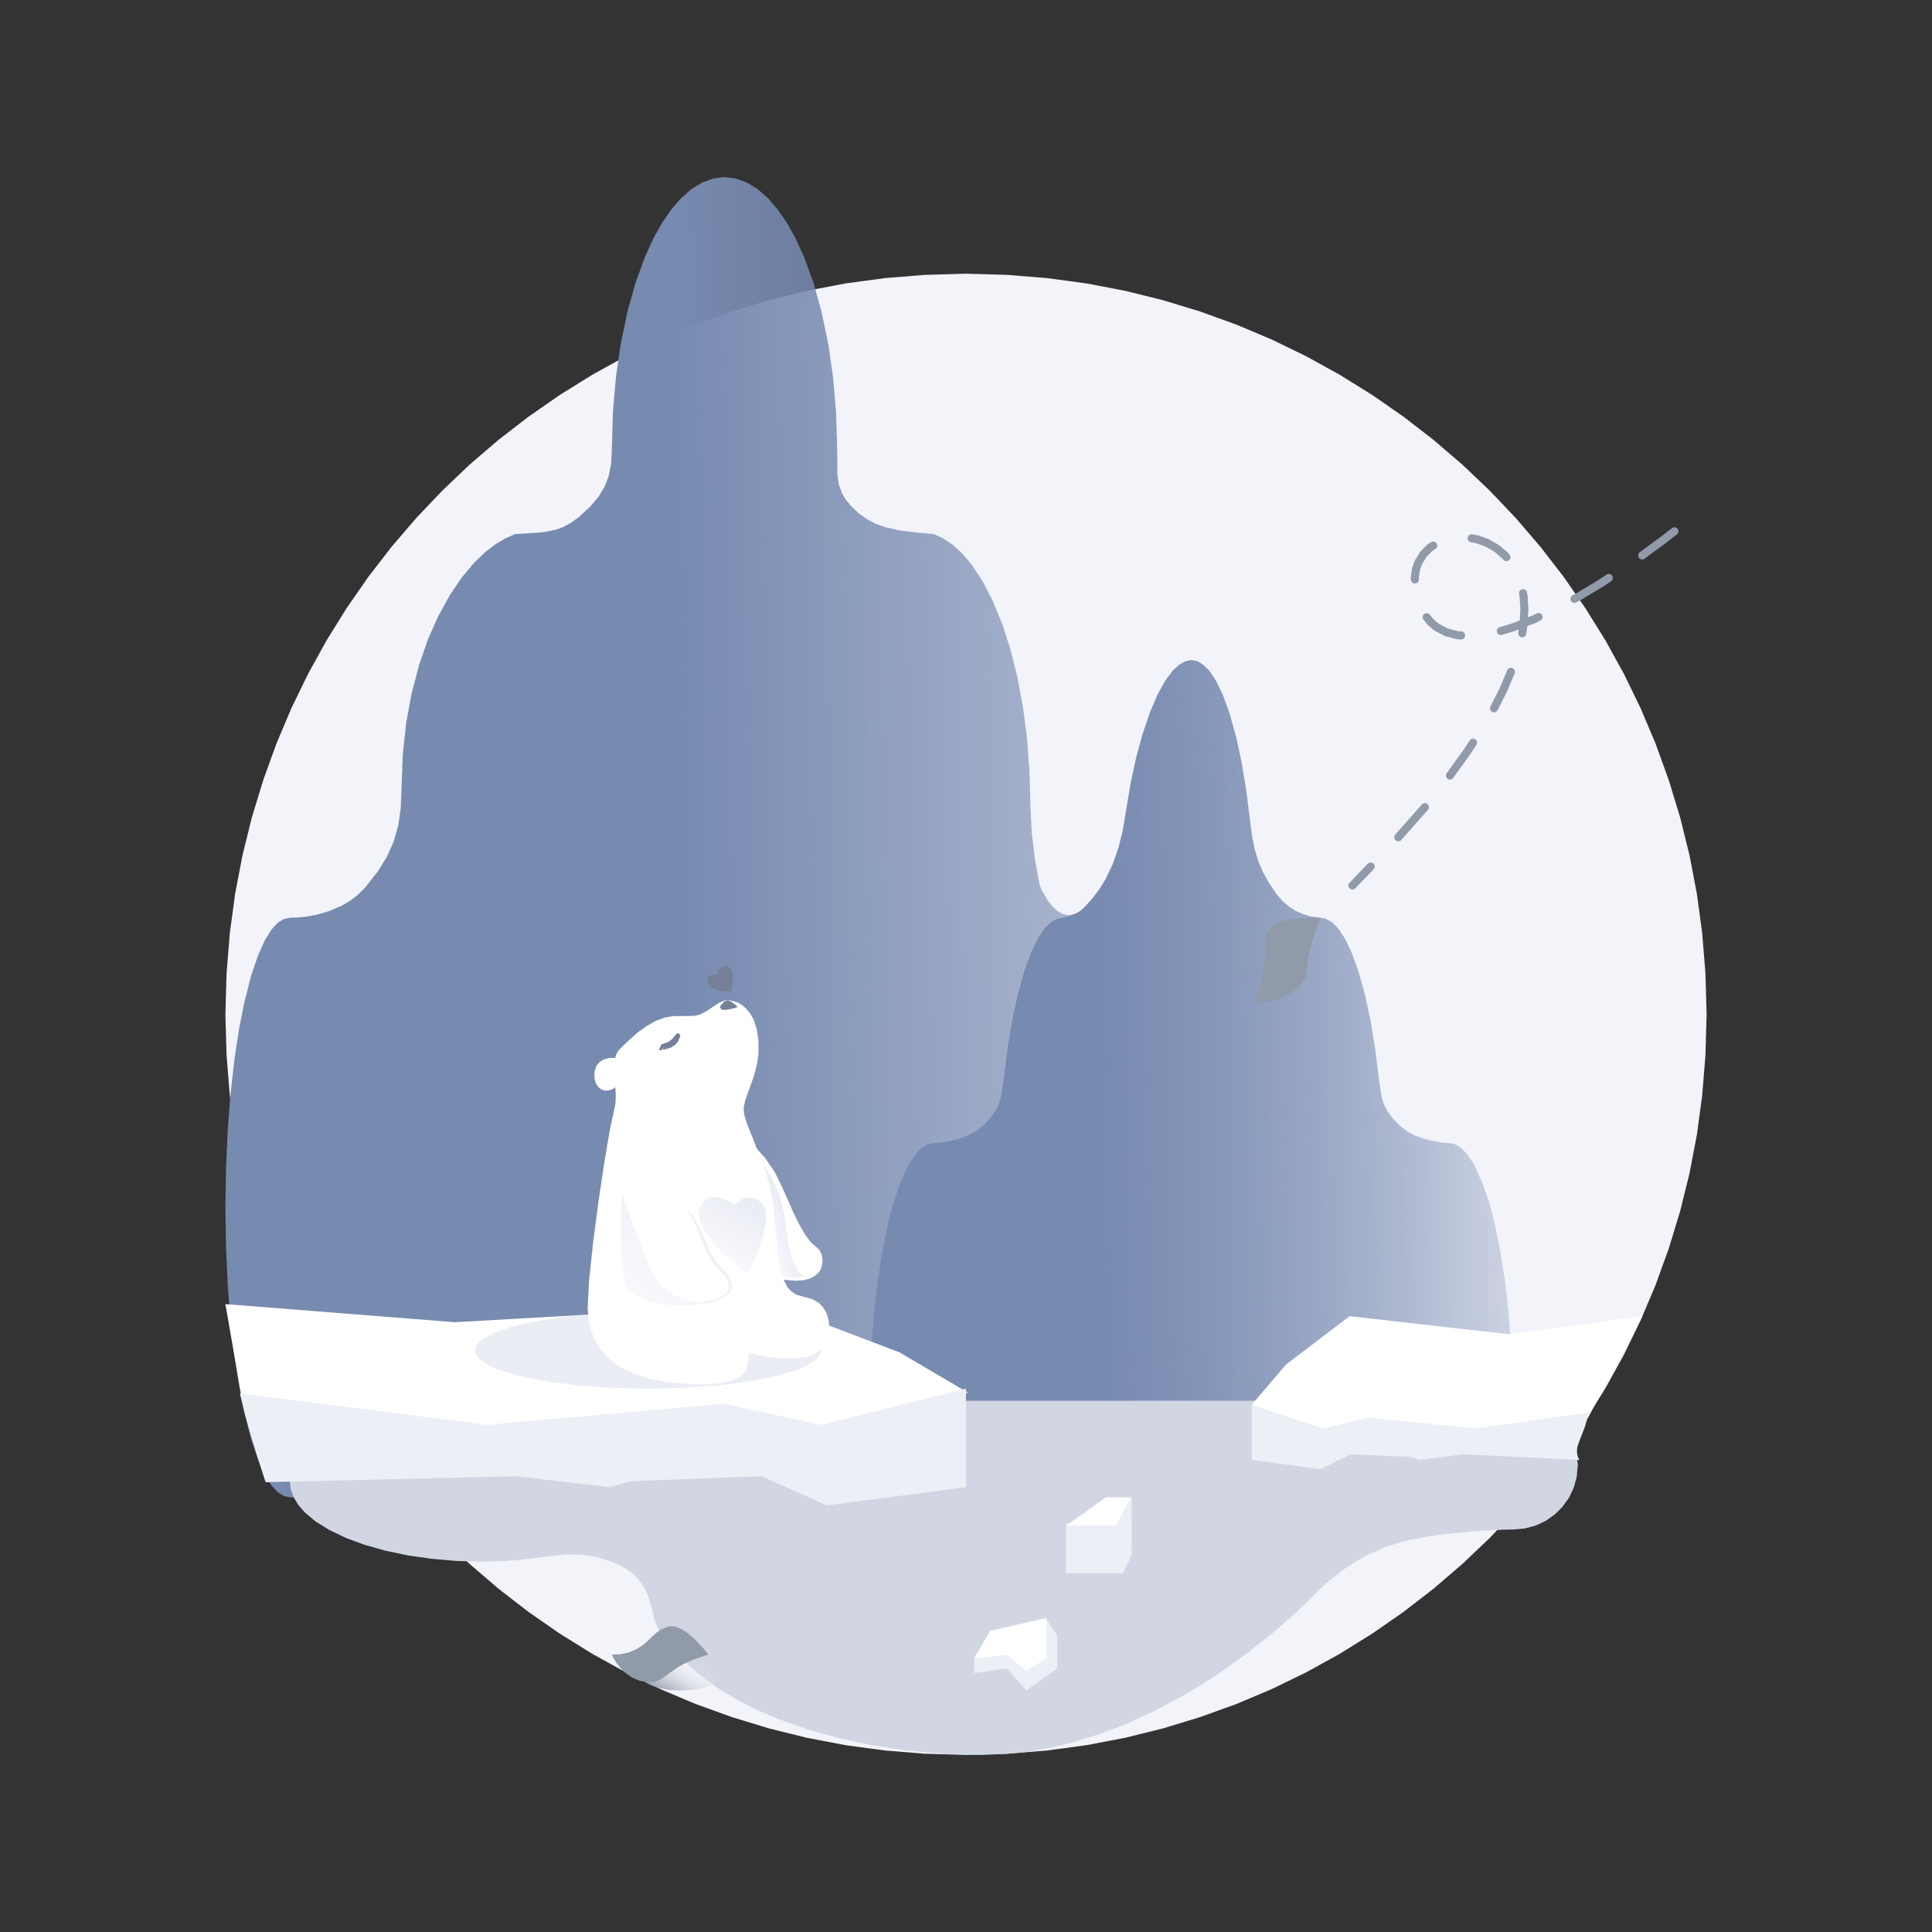 <?xml version="1.0" standalone="no"?><!DOCTYPE svg PUBLIC "-//W3C//DTD SVG 1.1//EN"
        "http://www.w3.org/Graphics/SVG/1.1/DTD/svg11.dtd">
<svg height="480" node-id="1" sillyvg="true" template-height="480" template-width="480" version="1.1"
     viewBox="0 0 480 480" width="480" xmlns="http://www.w3.org/2000/svg">
    <rect x="0" y="0" width="480" height="480" fill="#333333" stroke="none"/>
    <defs node-id="46">
        <linearGradient gradientUnits="objectBoundingBox" id="a" node-id="3" spreadMethod="pad" x1="1.128" x2="0.364"
                        y1="0.988" y2="1">
            <stop offset="0" stop-color="#778ab0" stop-opacity="0"></stop>
            <stop offset="1" stop-color="#778ab0"></stop>
        </linearGradient>
        <linearGradient gradientUnits="objectBoundingBox" id="c" node-id="6" spreadMethod="pad" x1="1" x2="0.112"
                        y1="0.5" y2="1.125">
            <stop offset="0" stop-color="#ffffff" stop-opacity="0"></stop>
            <stop offset="1" stop-color="#747f95"></stop>
        </linearGradient>
        <linearGradient gradientUnits="objectBoundingBox" id="d" node-id="9" spreadMethod="pad" x1="-0.392" x2="0.5"
                        y1="1.114" y2="0.396">
            <stop offset="0" stop-color="#ffffff" stop-opacity="0"></stop>
            <stop offset="1" stop-color="#ebedf5"></stop>
        </linearGradient>
        <linearGradient gradientUnits="objectBoundingBox" id="e" node-id="12" spreadMethod="pad" x1="-0.906" x2="0.636"
                        y1="1.646" y2="0.061">
            <stop offset="0" stop-color="#ffffff" stop-opacity="0"></stop>
            <stop offset="1" stop-color="#ebedf5"></stop>
        </linearGradient>
        <linearGradient gradientUnits="objectBoundingBox" id="f" node-id="13" spreadMethod="pad" x1="-0.109" x2="0.736"
                        y1="1.931" y2="0.141">
            <stop offset="0" stop-color="#ffffff" stop-opacity="0"></stop>
            <stop offset="1" stop-color="#ebedf5"></stop>
        </linearGradient>
    </defs>
    <g node-id="223">
        <path d="M 424.00 252.00 L 423.71 262.21 L 422.90 272.20 L 421.58 281.96 L 419.75 291.53 L 417.43 300.91 L 414.59 310.22 L 411.32 319.26 L 407.61 328.04 L 403.46 336.57 L 398.88 344.87 L 393.86 352.94 L 388.48 360.69 L 382.73 368.13 L 376.61 375.27 L 370.11 382.11 L 363.27 388.61 L 356.13 394.73 L 348.69 400.48 L 340.94 405.86 L 332.87 410.88 L 324.57 415.46 L 316.04 419.61 L 307.26 423.32 L 298.22 426.59 L 288.91 429.43 L 279.53 431.75 L 269.96 433.58 L 260.20 434.90 L 250.21 435.71 L 240.00 436.00 L 229.79 435.71 L 219.80 434.90 L 210.04 433.58 L 200.47 431.75 L 191.09 429.43 L 181.78 426.59 L 172.74 423.32 L 163.96 419.61 L 155.43 415.46 L 147.13 410.88 L 139.06 405.86 L 131.31 400.48 L 123.87 394.73 L 116.73 388.61 L 109.89 382.11 L 103.39 375.27 L 97.27 368.13 L 91.52 360.69 L 86.14 352.94 L 81.12 344.87 L 76.54 336.57 L 72.39 328.04 L 68.68 319.26 L 65.41 310.22 L 62.57 300.91 L 60.25 291.53 L 58.42 281.96 L 57.10 272.20 L 56.29 262.21 L 56.00 252.00 L 56.29 241.79 L 57.10 231.80 L 58.42 222.04 L 60.25 212.47 L 62.57 203.09 L 65.41 193.78 L 68.68 184.74 L 72.39 175.96 L 76.54 167.43 L 81.12 159.13 L 86.14 151.06 L 91.52 143.31 L 97.27 135.87 L 103.39 128.73 L 109.89 121.89 L 116.73 115.39 L 123.87 109.27 L 131.31 103.52 L 139.06 98.14 L 147.13 93.12 L 155.43 88.54 L 163.96 84.39 L 172.74 80.68 L 181.78 77.41 L 191.09 74.57 L 200.47 72.25 L 210.04 70.42 L 219.80 69.10 L 229.79 68.29 L 240.00 68.00 L 250.21 68.29 L 260.20 69.10 L 269.96 70.42 L 279.53 72.25 L 288.91 74.57 L 298.22 77.41 L 307.26 80.68 L 316.04 84.39 L 324.57 88.54 L 332.87 93.12 L 340.94 98.14 L 348.69 103.52 L 356.13 109.27 L 363.27 115.39 L 370.11 121.89 L 376.61 128.73 L 382.73 135.87 L 388.48 143.31 L 393.86 151.06 L 398.88 159.13 L 403.46 167.43 L 407.61 175.96 L 411.32 184.74 L 414.59 193.78 L 417.43 203.09 L 419.75 212.47 L 421.58 222.04 L 422.90 231.80 L 423.71 241.79 L 424.00 252.00 Z"
              fill="#f3f3fa" fill-rule="nonzero" group-id="1" node-id="83" stroke="none" target-height="368"
              target-width="368" target-x="56" target-y="68"></path>
    </g>
    <g node-id="224">
        <path d="M 72.00 372.00 L 72.00 372.00 L 70.54 371.69 L 69.06 370.78 L 67.47 369.09 L 65.77 366.34 L 64.07 362.54 L 62.36 357.48 L 60.69 350.91 L 59.39 344.31 L 58.23 336.71 L 57.26 328.03 L 56.58 319.35 L 56.16 310.02 L 56.00 300.00 L 56.16 289.98 L 56.58 280.65 L 57.26 271.97 L 58.23 263.29 L 59.39 255.69 L 60.69 249.09 L 62.36 242.52 L 64.07 237.46 L 65.77 233.66 L 67.47 230.91 L 69.06 229.22 L 70.54 228.31 L 72.00 228.00 L 73.97 227.95 L 75.98 227.75 L 78.79 227.24 L 81.71 226.39 L 84.90 225.02 L 86.93 223.84 L 88.88 222.33 L 90.75 220.47 L 93.90 216.46 L 96.17 212.79 L 97.85 208.97 L 98.96 205.00 L 99.56 200.83 L 99.75 196.00 L 100.07 187.43 L 100.92 179.55 L 102.26 172.32 L 104.13 165.19 L 106.32 158.86 L 108.79 153.27 L 111.74 147.89 L 114.76 143.42 L 117.86 139.75 L 120.51 137.21 L 123.08 135.23 L 125.57 133.74 L 128.00 132.69 L 132.55 132.40 L 135.16 132.20 L 138.05 131.61 L 139.93 130.94 L 141.90 129.87 L 144.00 128.33 L 146.76 125.72 L 148.74 123.35 L 150.26 120.82 L 151.26 118.18 L 151.81 115.35 L 152.00 112.00 L 152.27 102.56 L 153.02 93.75 L 154.20 85.53 L 155.90 77.38 L 157.91 70.21 L 160.20 63.92 L 162.33 59.24 L 164.53 55.31 L 166.79 52.04 L 169.10 49.35 L 171.82 46.94 L 174.52 45.31 L 177.23 44.35 L 180.00 44.00 L 182.77 44.35 L 185.48 45.31 L 188.18 46.94 L 190.90 49.35 L 193.21 52.04 L 195.47 55.31 L 197.67 59.24 L 199.80 63.92 L 202.09 70.21 L 204.10 77.38 L 205.80 85.53 L 206.98 93.75 L 207.73 102.56 L 208.00 112.00 L 208.05 117.96 L 208.42 120.43 L 209.28 122.73 L 210.14 124.14 L 211.46 125.72 L 213.33 127.50 L 215.46 129.03 L 217.67 130.18 L 219.97 130.99 L 223.51 131.79 L 226.76 132.19 L 232.00 132.69 L 234.38 133.79 L 236.75 135.38 L 239.10 137.55 L 241.47 140.38 L 244.13 144.42 L 246.68 149.34 L 249.09 155.27 L 251.04 161.35 L 252.74 168.13 L 254.16 175.69 L 255.15 183.31 L 255.77 191.40 L 256.00 200.00 L 256.33 206.72 L 257.11 213.38 L 258.33 220.00 L 258.85 221.18 L 260.33 223.76 L 261.39 225.13 L 262.65 226.30 L 264.09 227.11 L 265.69 227.36 L 266.75 227.18 L 267.95 226.60 L 269.33 225.50 L 271.38 223.28 L 273.14 220.96 L 274.64 218.53 L 276.48 214.67 L 277.88 210.70 L 278.89 206.64 L 279.58 202.63 L 280.84 195.01 L 282.26 188.34 L 283.83 182.52 L 285.79 176.78 L 287.72 172.33 L 289.61 168.97 L 291.41 166.58 L 293.05 165.09 L 294.56 164.28 L 296.00 164.00 L 297.45 164.29 L 298.92 165.14 L 300.47 166.69 L 302.13 169.18 L 303.82 172.68 L 305.51 177.33 L 307.18 183.38 L 308.48 189.48 L 309.64 196.50 L 310.65 204.57 L 311.10 207.99 L 311.70 210.97 L 312.56 213.82 L 313.72 216.57 L 315.19 219.25 L 317.17 222.17 L 318.56 223.79 L 320.13 225.16 L 321.89 226.29 L 323.79 227.15 L 325.80 227.72 L 327.92 228.00 L 328.00 228.00 L 329.44 228.29 L 330.91 229.13 L 332.46 230.66 L 334.11 233.14 L 335.79 236.61 L 337.47 241.23 L 339.14 247.24 L 340.44 253.29 L 341.61 260.28 L 342.62 268.31 L 343.25 272.52 L 343.83 274.36 L 344.73 276.15 L 345.99 277.86 L 347.92 279.83 L 349.67 281.14 L 351.61 282.14 L 353.63 282.89 L 355.52 283.39 L 358.62 283.90 L 359.88 284.00 L 360.00 284.00 L 361.43 284.27 L 362.91 285.11 L 364.49 286.72 L 366.23 289.34 L 368.35 294.06 L 370.05 298.91 L 371.31 303.92 L 372.66 310.43 L 373.83 317.75 L 374.79 325.96 L 375.45 334.18 L 375.86 342.85 L 376.00 352.00 L 375.82 362.20 L 375.30 372.00 L 72.00 372.00 Z M 375.30 372.00 L 375.30 372.00 Z"
              fill="url(#a)" fill-rule="nonzero" group-id="2" node-id="88" stroke="none" target-height="328"
              target-width="320" target-x="56" target-y="44"></path>
    </g>
    <g node-id="225">
        <path d="M 332.97 372.00 L 216.67 372.00 L 216.15 362.20 L 215.97 352.00 L 216.11 342.85 L 216.52 334.18 L 217.18 325.96 L 218.14 317.75 L 219.31 310.43 L 220.66 303.92 L 221.92 298.91 L 223.62 294.06 L 225.74 289.34 L 227.48 286.72 L 229.06 285.12 L 230.54 284.27 L 231.97 284.00 L 232.08 284.00 L 233.35 283.90 L 236.45 283.39 L 238.34 282.89 L 240.36 282.14 L 242.30 281.14 L 244.05 279.83 L 245.98 277.86 L 247.23 276.15 L 248.14 274.36 L 248.71 272.52 L 249.35 268.31 L 250.36 260.28 L 251.53 253.29 L 252.83 247.24 L 254.50 241.22 L 256.18 236.61 L 257.86 233.14 L 259.51 230.66 L 261.06 229.13 L 262.53 228.29 L 263.97 228.00 L 265.65 227.58 L 267.27 226.99 L 268.38 226.35 L 269.33 225.50 L 271.38 223.28 L 273.14 220.96 L 274.64 218.53 L 276.49 214.67 L 277.88 210.70 L 278.89 206.64 L 279.58 202.63 L 280.84 195.01 L 282.26 188.34 L 283.84 182.52 L 285.79 176.78 L 287.72 172.33 L 289.61 168.97 L 291.41 166.58 L 293.05 165.09 L 294.56 164.28 L 296.00 164.00 L 297.45 164.29 L 298.92 165.14 L 300.48 166.69 L 302.13 169.18 L 303.82 172.68 L 305.51 177.33 L 307.18 183.38 L 308.48 189.48 L 309.64 196.50 L 310.64 204.57 L 311.10 207.99 L 311.71 210.97 L 312.56 213.82 L 313.72 216.57 L 315.19 219.25 L 317.17 222.17 L 318.56 223.79 L 320.13 225.16 L 321.89 226.29 L 323.79 227.15 L 325.80 227.72 L 327.92 228.00 L 328.00 228.00 L 329.44 228.29 L 330.91 229.13 L 332.46 230.66 L 334.11 233.14 L 335.79 236.61 L 337.47 241.23 L 339.14 247.24 L 340.44 253.29 L 341.61 260.28 L 342.62 268.31 L 343.25 272.52 L 343.83 274.36 L 344.74 276.15 L 345.99 277.86 L 347.92 279.83 L 349.67 281.14 L 351.61 282.14 L 353.63 282.89 L 355.52 283.39 L 358.62 283.90 L 359.88 284.00 L 360.00 284.00 L 361.43 284.27 L 362.91 285.12 L 364.49 286.72 L 366.23 289.34 L 368.35 294.06 L 370.05 298.91 L 371.31 303.92 L 372.66 310.43 L 373.83 317.75 L 374.79 325.96 L 375.45 334.18 L 375.86 342.85 L 376.00 352.00 L 375.82 362.20 L 375.30 372.00 L 332.97 372.00 Z M 375.30 372.00 L 375.30 372.00 Z M 216.67 372.00 L 216.67 372.00 Z"
              fill="url(#a)" fill-rule="nonzero" group-id="3" node-id="93" stroke="none" target-height="208"
              target-width="160.03" target-x="215.97" target-y="164"></path>
    </g>
    <g node-id="226">
        <path d="M 152.00 388.00 L 148.04 386.80 L 144.64 386.28 L 141.27 386.20 L 137.82 386.47 L 130.10 387.43 L 125.63 387.82 L 120.00 388.00 L 113.34 387.81 L 107.12 387.27 L 101.32 386.43 L 95.56 385.22 L 90.50 383.78 L 86.06 382.14 L 81.78 380.10 L 78.39 377.98 L 75.77 375.79 L 74.07 373.84 L 72.92 371.92 L 72.24 369.98 L 72.00 368.00 L 72.24 366.02 L 72.92 364.08 L 74.07 362.16 L 75.77 360.21 L 78.39 358.02 L 81.78 355.90 L 86.06 353.86 L 90.50 352.22 L 95.56 350.78 L 101.32 349.57 L 107.12 348.73 L 113.34 348.19 L 120.00 348.00 L 376.00 348.00 L 378.92 348.27 L 381.60 349.00 L 384.07 350.18 L 386.32 351.77 L 388.23 353.68 L 389.82 355.92 L 391.00 358.40 L 391.73 361.08 L 392.00 364.00 L 391.73 366.92 L 391.00 369.60 L 389.82 372.08 L 388.23 374.32 L 386.32 376.23 L 384.08 377.82 L 381.60 379.00 L 378.92 379.73 L 376.00 380.00 L 373.39 380.05 L 366.75 380.38 L 357.86 381.27 L 353.11 382.01 L 348.50 383.00 L 344.12 384.39 L 340.23 386.10 L 336.65 388.08 L 333.75 389.98 L 329.52 393.31 L 328.00 394.71 L 325.00 397.77 L 321.68 400.91 L 316.53 405.42 L 310.71 410.08 L 303.40 415.36 L 298.23 418.73 L 292.57 422.04 L 286.40 425.30 L 280.06 428.20 L 273.38 430.75 L 266.33 432.94 L 260.96 434.24 L 255.46 435.18 L 249.81 435.77 L 244.00 436.00 L 234.47 435.72 L 225.42 434.92 L 216.82 433.64 L 208.32 431.83 L 200.51 429.64 L 193.34 427.08 L 188.03 424.78 L 183.24 422.34 L 178.91 419.76 L 175.02 417.06 L 171.29 413.98 L 168.13 410.84 L 165.50 407.63 L 163.35 404.35 L 162.72 402.80 L 162.20 400.79 L 161.69 398.65 L 160.94 396.30 L 159.82 394.03 L 158.05 391.75 L 156.58 390.45 L 154.60 389.19 L 152.00 388.00 Z"
              fill="#d1d6e2" fill-rule="nonzero" group-id="4" node-id="98" stroke="none" target-height="88"
              target-width="320" target-x="72" target-y="348"></path>
    </g>
    <g node-id="227">
        <path d="M 416.00 132.00 L 413.56 133.90 L 407.08 138.67 L 397.77 144.88 L 392.47 148.07 L 386.87 151.12 L 381.14 153.83 L 375.61 155.97 L 371.86 157.07 L 368.41 157.74 L 365.23 158.01 L 362.08 157.82 L 359.35 157.08 L 356.94 155.83 L 355.42 154.55 L 354.08 152.87 L 352.94 150.72 L 352.00 148.00 L 351.57 145.46 L 351.52 143.28 L 351.81 141.37 L 352.41 139.71 L 353.67 137.66 L 355.29 136.04 L 357.30 134.79 L 359.54 133.95 L 361.93 133.54 L 364.51 133.54 L 367.05 133.99 L 369.50 134.89 L 371.89 136.28 L 373.98 138.06 L 375.78 140.37 L 377.30 143.28 L 378.06 145.57 L 378.55 148.22 L 378.73 151.30 L 378.56 154.86 L 378.06 158.20 L 377.10 162.02 L 375.62 166.36 L 373.54 171.30 L 371.26 175.84 L 368.32 180.91 L 364.62 186.59 L 360.07 192.92 L 353.76 200.83 L 345.81 209.81 L 336.00 220.00"
              fill="none" group-id="5" node-id="103" stroke="#909aa9" stroke-dasharray="10 10" stroke-linecap="round"
              stroke-width="2" target-height="88" target-width="80" target-x="336" target-y="132"></path>
    </g>
    <g node-id="228">
        <path d="M 316.00 230.29 L 317.38 229.36 L 319.20 228.70 L 321.18 228.29 L 323.18 228.08 L 326.57 228.01 L 328.00 228.09 L 327.57 229.27 L 326.56 232.23 L 325.40 236.09 L 324.98 238.00 L 324.79 239.48 L 324.52 241.99 L 324.21 243.04 L 323.60 244.09 L 321.93 245.83 L 320.10 247.08 L 318.13 247.99 L 316.30 248.55 L 313.25 249.04 L 312.00 249.09 L 312.53 246.81 L 314.00 241.09 L 314.37 238.84 L 314.37 236.90 L 314.29 235.03 L 314.36 233.37 L 314.82 231.84 L 316.00 230.29 Z"
              fill="#909aa9" fill-rule="nonzero" group-id="6" node-id="108" stroke="none" target-height="21.08"
              target-width="16" target-x="312" target-y="228.01"></path>
    </g>
    <g node-id="229">
        <path d="M 179.00 416.00 L 178.68 417.01 L 177.63 418.02 L 176.16 418.79 L 174.05 419.45 L 171.72 419.85 L 169.00 420.00 L 166.28 419.85 L 163.95 419.45 L 161.84 418.79 L 160.37 418.02 L 159.32 417.01 L 159.00 416.00 L 159.32 414.99 L 160.37 413.98 L 161.84 413.21 L 163.95 412.55 L 166.28 412.15 L 169.00 412.00 L 171.72 412.15 L 174.05 412.55 L 176.16 413.21 L 177.63 413.98 L 178.68 414.99 L 179.00 416.00 Z"
              fill="url(#c)" fill-rule="nonzero" group-id="7" node-id="113" stroke="none" target-height="8"
              target-width="20" target-x="159" target-y="412"></path>
    </g>
    <g node-id="230">
        <path d="M 176.00 411.06 L 175.00 409.81 L 172.50 407.15 L 170.91 405.78 L 169.25 404.71 L 168.08 404.20 L 167.01 404.02 L 166.00 404.12 L 164.21 404.85 L 162.96 405.71 L 160.83 407.76 L 159.69 408.75 L 158.12 409.72 L 156.16 410.56 L 154.13 411.00 L 152.00 411.06 L 152.52 412.10 L 153.14 413.12 L 154.16 414.43 L 155.41 415.66 L 157.06 416.80 L 158.98 417.61 L 161.38 418.00 L 162.82 417.81 L 164.15 417.22 L 166.82 415.33 L 168.28 414.30 L 170.00 413.33 L 172.94 412.04 L 176.00 411.06 Z"
              fill="#909aa9" fill-rule="nonzero" group-id="8" node-id="118" stroke="none" target-height="13.98"
              target-width="24" target-x="152" target-y="404.02"></path>
    </g>
    <g node-id="231">
        <path d="M 56.00 324.00 L 113.00 328.50 L 192.00 324.00 L 223.50 336.00 L 240.50 346.00 L 203.50 354.50 L 179.00 349.50 L 121.00 354.50 L 60.00 347.00 Z"
              fill="#ffffff" fill-rule="nonzero" group-id="9" node-id="123" stroke="none" target-height="30.5"
              target-width="184.5" target-x="56" target-y="324"></path>
    </g>
    <g node-id="232">
        <path d="M 59.60 346.20 L 121.00 354.00 L 179.75 348.75 L 204.00 354.00 L 240.00 345.00 L 240.00 369.50 L 205.40 374.00 L 189.20 366.75 L 156.60 368.00 L 151.50 369.50 L 128.20 366.75 L 66.00 368.25 L 65.37 366.35 L 63.90 361.77 L 62.20 356.20 L 60.81 351.16 L 59.92 347.57 L 59.60 346.20 Z"
              fill="#eceff5" fill-rule="nonzero" group-id="10" node-id="128" stroke="none" target-height="29"
              target-width="180.4" target-x="59.6" target-y="345"></path>
    </g>
    <g node-id="233">
        <path d="M 204.00 335.50 L 203.68 336.65 L 202.66 337.87 L 200.62 339.20 L 198.35 340.21 L 195.33 341.22 L 191.41 342.22 L 185.27 343.34 L 177.74 344.25 L 169.82 344.80 L 161.00 345.00 L 152.18 344.80 L 144.26 344.25 L 136.73 343.34 L 130.59 342.22 L 126.67 341.22 L 123.65 340.21 L 121.38 339.20 L 119.34 337.87 L 118.32 336.65 L 118.00 335.50 L 118.32 334.35 L 119.34 333.13 L 121.38 331.80 L 123.65 330.79 L 126.67 329.78 L 130.59 328.78 L 136.73 327.66 L 144.26 326.75 L 152.18 326.20 L 161.00 326.00 L 169.82 326.20 L 177.74 326.75 L 185.27 327.66 L 191.41 328.78 L 195.33 329.78 L 198.35 330.79 L 200.62 331.80 L 202.66 333.13 L 203.68 334.35 L 204.00 335.50 Z"
              fill="#ebedf5" fill-rule="nonzero" group-id="11" node-id="133" stroke="none" target-height="19"
              target-width="86" target-x="118" target-y="326"></path>
    </g>
    <g node-id="234">
        <g node-id="240">
            <g node-id="251">
                <path d="M 187.27 284.55 L 190.11 287.71 L 192.46 291.17 L 194.35 294.97 L 197.20 301.45 L 198.70 304.44 L 200.07 306.80 L 201.55 308.78 L 202.74 309.75 L 203.56 310.51 L 204.19 311.85 L 204.39 313.39 L 204.06 315.04 L 203.52 316.01 L 202.62 316.87 L 201.26 317.63 L 199.75 318.05 L 197.62 318.19 L 194.69 317.94 L 192.88 317.36 L 191.36 316.34 L 190.06 314.82 L 189.05 313.04 L 188.21 310.94 L 187.54 308.46 L 186.90 304.63 L 186.57 300.55 L 186.49 296.48 L 186.58 292.80 L 187.00 286.89 L 187.27 284.55 Z"
                      fill="#ffffff" fill-rule="nonzero" group-id="12,18,29" node-id="142" stroke="none"
                      target-height="33.64" target-width="17.9" target-x="186.49" target-y="284.55"></path>
            </g>
            <path d="M 188.22 287.21 L 190.04 289.72 L 191.61 292.36 L 192.91 295.14 L 193.94 298.03 L 194.70 301.00 L 195.17 304.06 L 195.76 308.42 L 196.47 311.63 L 197.24 313.92 L 198.36 315.99 L 199.37 316.90 L 200.33 317.08 L 198.32 317.39 L 196.33 317.38 L 194.33 317.05 L 193.56 316.46 L 192.56 314.58 L 191.74 312.21 L 190.87 309.00 L 189.43 301.88 L 188.39 294.82 L 187.94 289.41 L 188.02 287.57 L 188.22 287.21 Z"
                  fill="url(#d)" fill-rule="nonzero" group-id="12,18,30" node-id="147" stroke="none"
                  target-height="30.18" target-width="12.39" target-x="187.94" target-y="287.21"></path>
        </g>
        <g node-id="241">
            <path d="M 186.08 336.12 L 189.58 336.95 L 193.09 337.40 L 196.63 337.49 L 200.21 337.21 L 201.85 336.71 L 203.21 335.86 L 204.34 334.63 L 205.20 333.16 L 205.75 331.56 L 205.99 329.81 L 205.90 328.05 L 205.43 326.44 L 204.59 324.92 L 203.42 323.69 L 201.78 322.76 L 199.57 322.15 L 197.89 321.67 L 196.57 320.84 L 195.54 319.66 L 194.43 317.40 L 193.66 314.40 L 193.21 311.13 L 192.90 307.41 L 192.20 299.72 L 191.23 294.68 L 189.87 290.11 L 186.81 282.24 L 185.50 278.95 L 184.84 276.69 L 184.78 275.12 L 185.15 273.35 L 186.58 269.41 L 187.36 267.17 L 188.04 264.59 L 188.44 261.84 L 188.45 258.63 L 188.00 255.67 L 187.31 253.48 L 186.45 251.90 L 185.29 250.50 L 184.16 249.55 L 183.04 248.97 L 181.30 248.52 L 180.14 248.56 L 178.72 249.10 L 177.27 250.04 L 175.77 251.07 L 173.99 252.03 L 172.66 252.36 L 171.05 252.42 L 167.34 252.45 L 165.27 252.78 L 162.88 253.65 L 160.51 255.00 L 158.30 256.62 L 154.86 259.74 L 153.50 261.19 L 152.96 262.32 L 152.70 264.00 L 152.78 267.98 L 152.99 272.24 L 152.90 274.26 L 152.56 275.88 L 151.60 280.24 L 150.24 288.21 L 148.73 298.24 L 147.35 308.75 L 146.35 318.18 L 146.00 324.94 L 146.23 327.90 L 146.85 330.56 L 147.84 332.98 L 149.20 335.19 L 150.96 337.21 L 152.94 338.88 L 155.37 340.35 L 158.29 341.61 L 161.79 342.64 L 165.96 343.41 L 172.41 343.97 L 177.02 343.89 L 179.89 343.49 L 181.99 342.92 L 183.47 342.21 L 184.74 341.22 L 185.48 340.15 L 185.81 338.96 L 186.07 336.18 L 186.03 334.35 L 185.65 332.34 L 184.84 330.43 L 183.36 328.67 L 182.09 327.76 L 180.35 327.00 L 178.01 326.43 L 172.52 325.48 L 170.65 325.08"
                  fill="#ffffff" fill-rule="nonzero" group-id="12,19" node-id="153" stroke="none" target-height="95.45"
                  target-width="59.99" target-x="146" target-y="248.52"></path>
        </g>
        <g node-id="242">
            <path d="M 178.84 250.15 L 179.12 249.74 L 179.78 248.97 L 180.57 248.55 L 181.22 248.66 L 181.85 248.97 L 182.86 249.76 L 183.27 250.19 L 182.13 250.57 L 180.01 250.94 L 179.16 250.75 L 178.84 250.15 Z"
                  fill="#757f95" fill-rule="nonzero" group-id="12,20" node-id="158" stroke="none"
                  target-height="2.39" target-width="4.43" target-x="178.84" target-y="248.55"></path>
        </g>
        <g node-id="243">
            <path d="M 180.61 240.07 L 179.69 240.05 L 179.11 240.38 L 178.70 240.92 L 178.47 241.50 L 178.34 242.16 L 177.60 242.15 L 176.93 242.26 L 176.28 242.54 L 175.84 243.03 L 175.73 243.90 L 176.04 244.65 L 176.58 245.23 L 177.41 245.67 L 178.80 246.09 L 180.13 246.28 L 181.57 246.34 L 181.77 245.46 L 182.03 243.45 L 182.01 242.33 L 181.82 241.33 L 181.37 240.53 L 180.61 240.07 Z"
                  fill="#757f95" fill-rule="nonzero" group-id="12,21" node-id="163" stroke="none"
                  target-height="6.29" target-width="6.3" target-x="175.73" target-y="240.05"></path>
        </g>
        <g node-id="244">
            <path d="M 154.45 262.95 L 153.49 262.81 L 151.32 262.86 L 150.13 263.17 L 149.03 263.79 L 148.20 264.74 L 147.70 266.27 L 147.69 267.83 L 148.00 269.06 L 148.61 270.03 L 149.48 270.72 L 150.47 270.98 L 151.67 270.82 L 152.77 270.24 L 153.99 269.01 L 155.35 266.87"
                  fill="#ffffff" fill-rule="nonzero" group-id="12,22" node-id="168" stroke="none"
                  target-height="8.17" target-width="7.66" target-x="147.69" target-y="262.81"></path>
        </g>
        <g node-id="245">
            <path d="M 154.58 297.25 L 154.45 299.15 L 154.24 303.84 L 154.19 309.82 L 154.33 312.88 L 154.59 315.58 L 155.07 318.05 L 155.68 319.63 L 156.63 320.83 L 157.94 321.87 L 159.70 322.75 L 162.58 323.64 L 165.90 324.19 L 169.28 324.38 L 172.44 324.26 L 175.48 323.83 L 178.45 323.02 L 180.31 322.12 L 181.33 321.23 L 181.78 320.35 L 181.87 319.34 L 181.64 318.28 L 181.06 317.15 L 179.86 315.58 L 178.45 314.13 L 177.23 312.50 L 176.04 310.09 L 173.61 304.63 L 171.99 301.96 L 169.86 299.63"
                  fill="url(#e)" fill-rule="nonzero" group-id="12,23" node-id="173" stroke="none"
                  target-height="27.13" target-width="27.68" target-x="154.19" target-y="297.25"></path>
        </g>
        <g node-id="246">
            <path d="M 168.41 256.72 L 168.11 256.81 L 167.89 257.03 L 167.89 257.03 L 167.88 257.05 L 167.02 258.14 L 165.96 258.90 L 164.65 259.37 L 164.63 259.37 L 164.63 259.37 L 164.30 259.53 L 164.12 259.87 L 164.11 259.87 L 163.71 260.95 L 164.55 260.86 L 164.61 260.55 L 164.72 259.97 L 164.72 260.83 L 165.31 260.71 L 165.31 259.96 L 165.38 260.42 L 165.42 260.69 L 166.68 260.26 L 167.80 259.55 L 168.52 258.64 L 168.95 257.57 L 169.01 257.32 L 168.83 256.90 L 168.41 256.72 Z"
                  fill="#757f95" fill-rule="nonzero" group-id="12,24" node-id="178" stroke="none"
                  target-height="4.23" target-width="5.3" target-x="163.71" target-y="256.72"></path>
        </g>
        <g node-id="247">
            <path d="M 189.30 298.91 L 187.90 297.89 L 186.72 297.52 L 185.56 297.55 L 184.57 297.87 L 183.08 298.88 L 182.53 299.46 L 181.53 298.78 L 180.49 298.21 L 179.15 297.66 L 177.73 297.38 L 176.33 297.51 L 175.50 297.88 L 174.74 298.58 L 174.03 299.72 L 173.70 301.03 L 173.73 302.42 L 174.16 303.94 L 175.28 306.13 L 176.95 308.41 L 178.87 310.54 L 180.85 312.45 L 184.33 315.39 L 185.84 316.52 L 186.55 315.03 L 188.12 311.35 L 189.67 306.66 L 190.19 304.24 L 190.35 302.12 L 190.23 300.77 L 189.87 299.72 L 189.30 298.91 Z"
                  fill="url(#f)" fill-rule="nonzero" group-id="12,25" node-id="183" stroke="none"
                  target-height="19.14" target-width="16.65" target-x="173.7" target-y="297.38"></path>
        </g>
        <path d="M 154.62 296.62 L 155.16 298.24 L 156.55 302.28 L 158.43 307.48 L 160.43 312.60 L 162.19 316.38 L 163.40 318.19 L 164.77 319.73 L 166.31 321.03 L 168.02 322.08 L 169.82 322.84 L 171.72 323.30 L 173.67 323.46 L 175.67 323.27 L 177.73 322.73 L 179.61 321.84 L 180.62 321.02 L 181.05 320.24 L 181.14 319.33 L 180.92 318.39 L 180.33 317.36 L 179.15 315.92 L 177.73 314.51 L 176.78 313.29 L 175.82 311.46 L 174.02 307.08 L 173.01 304.73 L 171.84 302.43 L 170.45 300.31 L 168.80 298.56"
              fill="#ffffff" fill-rule="nonzero" group-id="12,26" node-id="188" stroke="none" target-height="26.84"
              target-width="26.52" target-x="154.62" target-y="296.62"></path>
    </g>
    <g node-id="235">
        <path d="M 242.00 411.83 L 260.00 402.33 L 262.67 406.33 L 262.67 414.53 L 255.00 420.00 L 250.17 414.53 L 242.00 415.67 Z"
              fill="#eceff5" fill-rule="nonzero" group-id="13" node-id="194" stroke="none" target-height="17.67"
              target-width="20.67" target-x="242" target-y="402.33"></path>
    </g>
    <g node-id="236">
        <path d="M 246.00 405.17 L 260.00 402.00 L 260.00 412.00 L 255.00 415.17 L 250.17 411.17 L 242.00 412.00 Z"
              fill="#ffffff" fill-rule="nonzero" group-id="14" node-id="199" stroke="none" target-height="13.17"
              target-width="18" target-x="242" target-y="402"></path>
    </g>
    <g node-id="237">
        <path d="M 264.84 378.75 L 281.17 372.14 L 281.18 386.25 L 279.02 390.86 L 264.85 390.86 Z" fill="#eceff5"
              fill-rule="nonzero" group-id="15" node-id="204" stroke="none" target-height="18.72"
              target-width="16.34" target-x="264.84" target-y="372.14"></path>
    </g>
    <g node-id="238">
        <path d="M 274.75 372.00 L 281.00 372.00 L 277.25 379.00 L 265.00 379.00 Z" fill="#ffffff" fill-rule="nonzero"
              group-id="16" node-id="209" stroke="none" target-height="7" target-width="16" target-x="265"
              target-y="372"></path>
    </g>
    <g node-id="239">
        <g node-id="249">
            <path d="M 408.00 327.00 L 374.92 331.50 L 335.32 327.00 L 319.52 339.00 L 311.00 349.00 L 329.55 357.50 L 341.83 352.50 L 370.91 357.50 L 394.40 352.50 L 400.87 340.37 Z"
                  fill="#ffffff" fill-rule="nonzero" group-id="17,27" node-id="216" stroke="none" target-height="30.5"
                  target-width="97" target-x="311" target-y="327"></path>
        </g>
        <path d="M 394.80 350.94 L 366.70 354.88 L 339.82 352.23 L 328.72 354.89 L 311.00 349.00 L 311.00 362.72 L 328.08 365.00 L 335.50 361.33 L 350.41 361.96 L 352.75 362.72 L 363.41 361.33 L 392.40 362.72 L 392.09 362.15 L 391.89 361.52 L 391.78 360.53 L 391.90 359.44 L 392.40 358.00 L 393.75 354.52 L 394.80 350.94 Z"
              fill="#eceff5" fill-rule="nonzero" group-id="17,28" node-id="221" stroke="none" target-height="16"
              target-width="83.8" target-x="311" target-y="349"></path>
    </g>
</svg>
